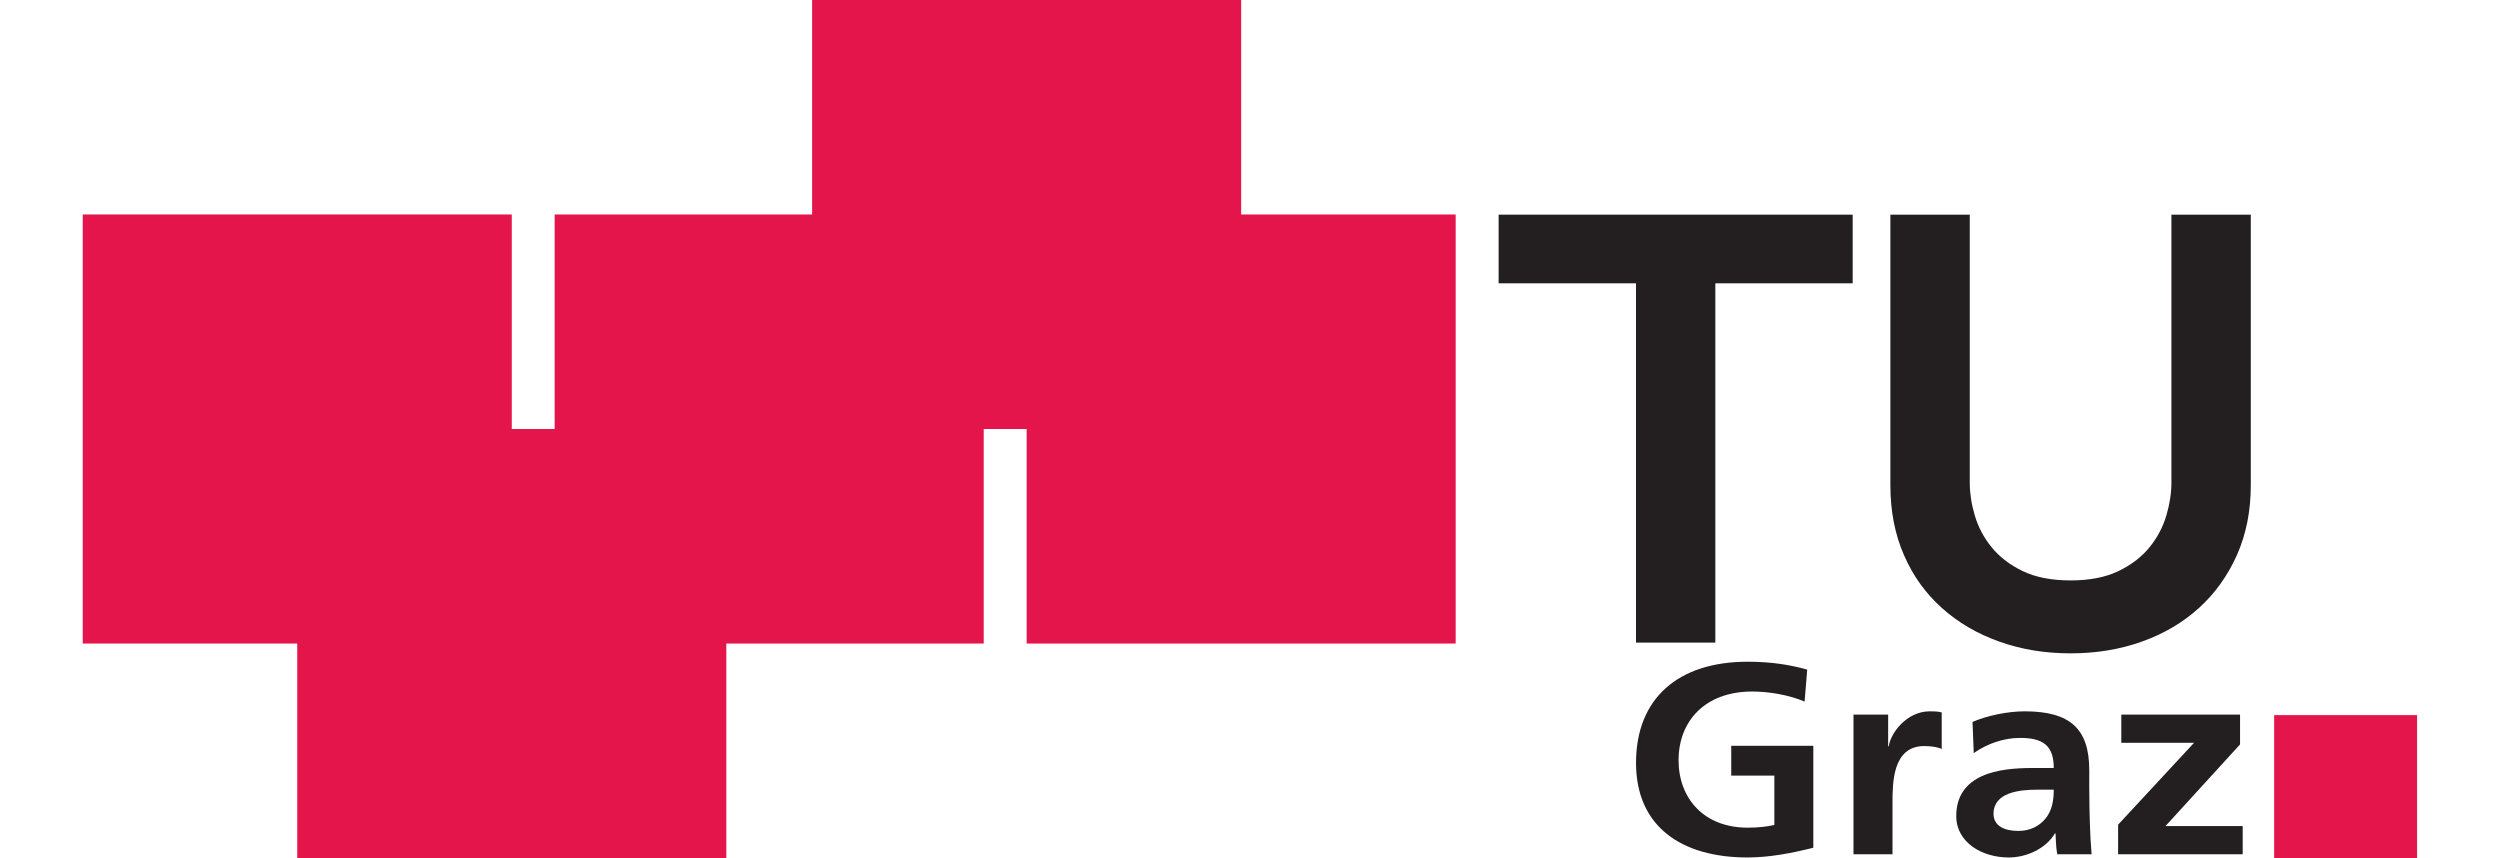 <svg id="int-header-logo-img" xmlns:rdf="http://www.w3.org/1999/02/22-rdf-syntax-ns#" xmlns="http://www.w3.org/2000/svg" xml:space="preserve" height="51.862" width="151.1" version="1.1" xmlns:cc="http://creativecommons.org/ns#" xmlns:dc="http://purl.org/dc/elements/1.1/" viewBox="0 0 141.1 51.862">
    <g transform="matrix(1.25 0 0 -1.25 0 51.862)">
        <g transform="scale(.1)">
            <path style="fill:#e4154b" d="m0 103.73h207.45v207.46l-207.45 0.01v-207.47z"></path>
            <path style="fill:#e4154b" d="m228.19 103.73h207.46v207.46h-207.46v-207.46z"></path>
            <path style="fill:#e4154b" d="m456.41 103.73h207.44v207.46h-207.44v-207.46z"></path>
            <path style="fill:#e4154b" d="m103.72 0h207.47v207.46h-207.47v-207.46z"></path>
            <path style="fill:#e4154b" d="m352.68 207.46h207.44v207.46h-207.44v-207.46z"></path>
            <path style="fill:#231f20" d="m751.04 277.91h-66.426v33.195h171.19v-33.195h-66.407v-173.73h-38.359v173.73"></path>
            <path style="fill:#231f20" d="m1048.3 180.22c0-12.461-2.25-23.711-6.72-33.75-4.5-10.039-10.61-18.555-18.36-25.567-7.76-7.031-16.9-12.421-27.503-16.21-10.605-3.809-22.109-5.704-34.551-5.704-12.422 0-23.945 1.895-34.551 5.704-10.605 3.789-19.824 9.179-27.656 16.21-7.851 7.012-13.984 15.528-18.34 25.567-4.394 10.039-6.582 21.289-6.582 33.75v130.89h38.379v-129.59c0-5.039 0.801-10.351 2.442-15.898 1.64-5.547 4.336-10.664 8.125-15.332s8.789-8.516 15.039-11.523c6.211-3.008 13.926-4.512 23.144-4.512 9.199 0 16.914 1.504 23.145 4.512 6.23 3.007 11.25 6.855 15.039 11.523 3.77 4.668 6.48 9.785 8.12 15.332 1.63 5.547 2.45 10.859 2.45 15.898v129.59h38.38v-130.89"></path>
            <path style="fill:#231f20" d="m832.56 75.664c-7.597 3.281-17.46 4.863-25.332 4.863-22.929 0-35.605-14.434-35.605-33.184 0-18.613 12.383-32.637 33.34-32.637 5.351 0 9.59 0.527 12.969 1.309v23.867h-20.84v14.414h39.687v-49.297c-10.41-2.617-21.25-4.707-31.816-4.707-31.797 0-53.906 14.805-53.906 45.742 0 31.348 20.566 48.906 53.906 48.906 11.406 0 20.41-1.445 28.867-3.809l-1.27-15.469"></path>
            <path style="fill:#231f20" d="m856.2 69.375h16.758v-15.332h0.293c0.84 6.289 8.574 16.914 19.824 16.914 1.836 0 3.828 0 5.782-0.527v-17.715c-1.68 0.918-5.059 1.445-8.457 1.445-15.333 0-15.333-17.832-15.333-27.52v-24.785h-18.867v67.52"></path>
            <path style="fill:#231f20" d="m913.75 65.84c7.324 3.145 17.187 5.117 25.215 5.117 22.09 0 31.23-8.535 31.23-28.457v-8.652c0-6.816 0.156-11.934 0.293-16.914 0.137-5.117 0.41-9.824 0.84-15.078h-16.602c-0.703 3.535-0.703 8.008-0.839 10.098h-0.293c-4.36-7.462-13.81-11.661-22.38-11.661-12.793 0-25.332 7.207-25.332 20.059 0 10.078 5.195 15.976 12.383 19.258 7.187 3.281 16.464 3.945 24.355 3.945h10.41c0 10.879-5.195 14.551-16.328 14.551-8.008 0-16.035-2.891-22.363-7.344l-0.586 15.078zm22.11-52.715c5.782 0 10.274 2.363 13.223 6.035 3.105 3.809 3.945 8.652 3.945 13.906h-8.164c-8.437 0-20.957-1.309-20.957-11.68 0-5.762 5.195-8.262 11.953-8.262"></path>
            <path style="fill:#231f20" d="m985.69 69.375h57.422v-14.414l-36.04-39.473h37.31v-13.633h-60.235v14.297l36.715 39.59h-35.172v13.633"></path>
            <path style="fill:#e4154b" d="m1059.6 0h69.102v69.121h-69.102v-69.121z"></path>
        </g>
    </g>
</svg>
